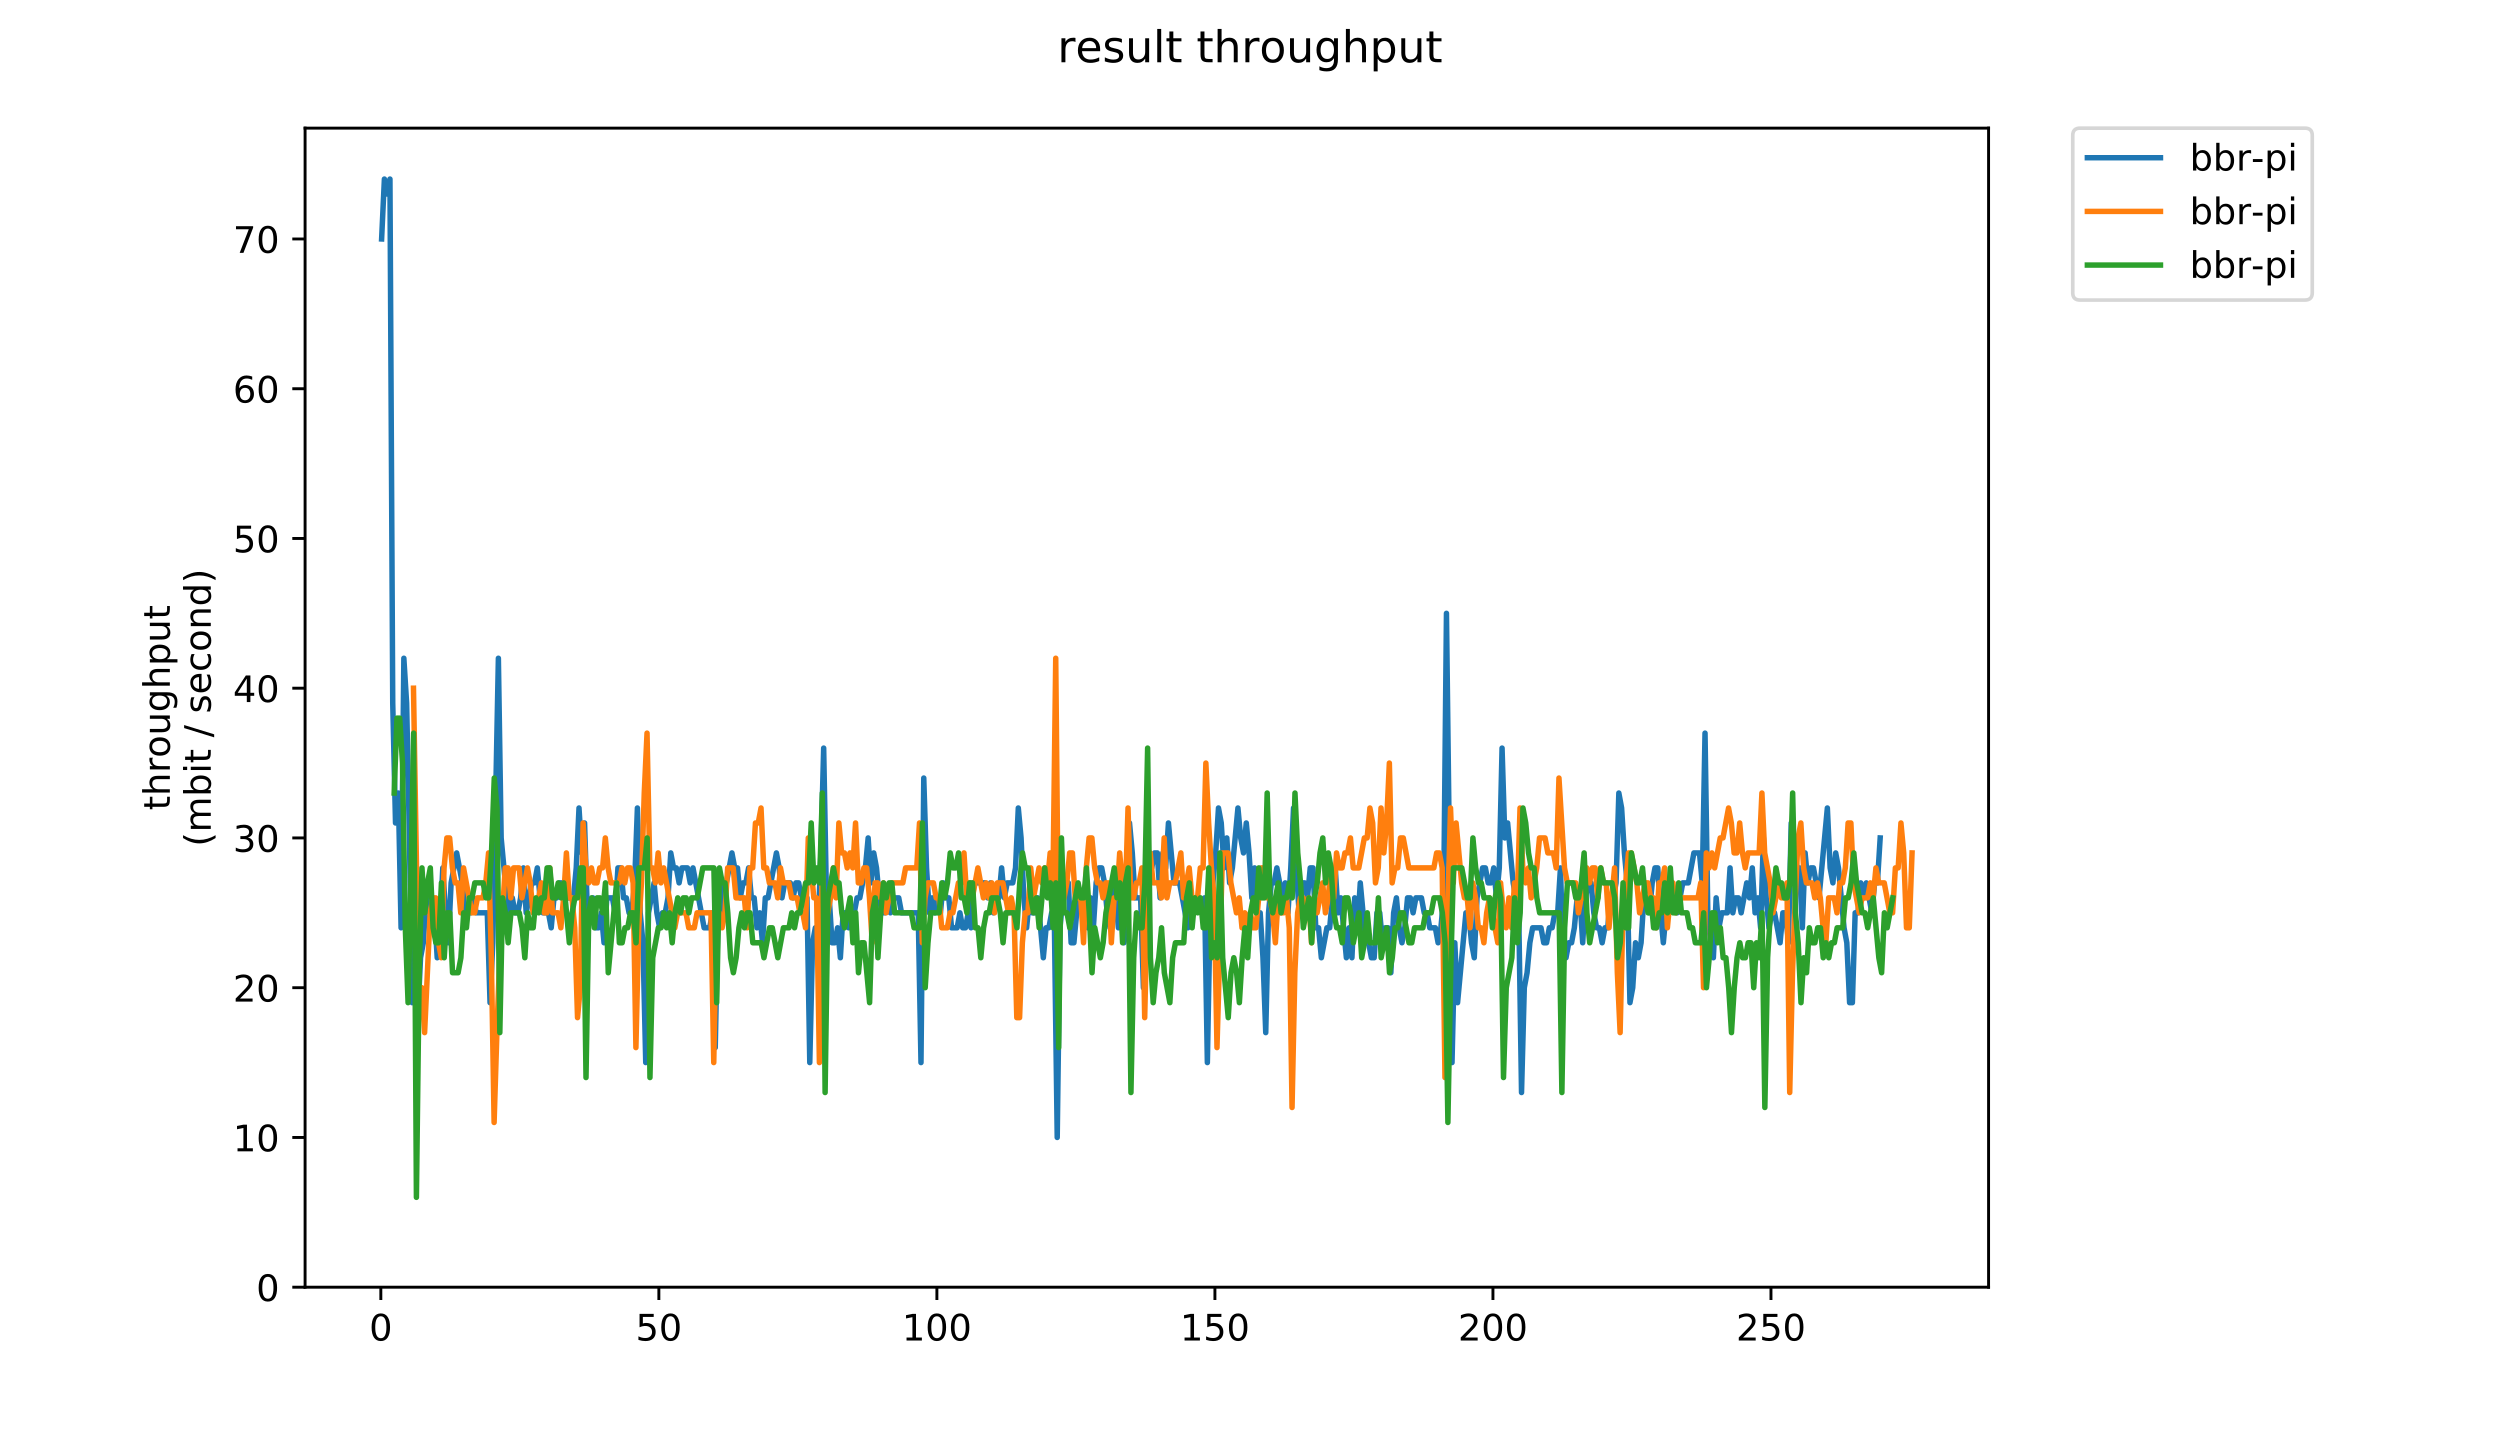 <?xml version="1.0" encoding="utf-8" standalone="no"?>
<!DOCTYPE svg PUBLIC "-//W3C//DTD SVG 1.1//EN"
  "http://www.w3.org/Graphics/SVG/1.1/DTD/svg11.dtd">
<!-- Created with matplotlib (https://matplotlib.org/) -->
<svg height="396pt" version="1.1" viewBox="0 0 684 396" width="684pt" xmlns="http://www.w3.org/2000/svg" xmlns:xlink="http://www.w3.org/1999/xlink">
 <defs>
  <style type="text/css">
*{stroke-linecap:butt;stroke-linejoin:round;}
  </style>
 </defs>
 <g id="figure_1">
  <g id="patch_1">
   <path d="M 0 396 
L 684 396 
L 684 0 
L 0 0 
z
" style="fill:#ffffff;"/>
  </g>
  <g id="axes_1">
   <g id="patch_2">
    <path d="M 83.472 352.174 
L 544.074 352.174 
L 544.074 35.062 
L 83.472 35.062 
z
" style="fill:#ffffff;"/>
   </g>
   <g id="matplotlib.axis_1">
    <g id="xtick_1">
     <g id="line2d_1">
      <defs>
       <path d="M 0 0 
L 0 3.5 
" id="m958d89f50d" style="stroke:#000000;stroke-width:0.8;"/>
      </defs>
      <g>
       <use style="stroke:#000000;stroke-width:0.8;" x="104.196" xlink:href="#m958d89f50d" y="352.174"/>
      </g>
     </g>
     <g id="text_1">
      <!-- 0 -->
      <defs>
       <path d="M 31.781 66.406 
Q 24.172 66.406 20.328 58.906 
Q 16.5 51.422 16.5 36.375 
Q 16.5 21.391 20.328 13.891 
Q 24.172 6.391 31.781 6.391 
Q 39.453 6.391 43.281 13.891 
Q 47.125 21.391 47.125 36.375 
Q 47.125 51.422 43.281 58.906 
Q 39.453 66.406 31.781 66.406 
z
M 31.781 74.219 
Q 44.047 74.219 50.516 64.516 
Q 56.984 54.828 56.984 36.375 
Q 56.984 17.969 50.516 8.266 
Q 44.047 -1.422 31.781 -1.422 
Q 19.531 -1.422 13.062 8.266 
Q 6.594 17.969 6.594 36.375 
Q 6.594 54.828 13.062 64.516 
Q 19.531 74.219 31.781 74.219 
z
" id="DejaVuSans-48"/>
      </defs>
      <g transform="translate(101.015 366.773)scale(0.1 -0.1)">
       <use xlink:href="#DejaVuSans-48"/>
      </g>
     </g>
    </g>
    <g id="xtick_2">
     <g id="line2d_2">
      <g>
       <use style="stroke:#000000;stroke-width:0.8;" x="180.264" xlink:href="#m958d89f50d" y="352.174"/>
      </g>
     </g>
     <g id="text_2">
      <!-- 50 -->
      <defs>
       <path d="M 10.797 72.906 
L 49.516 72.906 
L 49.516 64.594 
L 19.828 64.594 
L 19.828 46.734 
Q 21.969 47.469 24.109 47.828 
Q 26.266 48.188 28.422 48.188 
Q 40.625 48.188 47.75 41.5 
Q 54.891 34.812 54.891 23.391 
Q 54.891 11.625 47.562 5.094 
Q 40.234 -1.422 26.906 -1.422 
Q 22.312 -1.422 17.547 -0.641 
Q 12.797 0.141 7.719 1.703 
L 7.719 11.625 
Q 12.109 9.234 16.797 8.062 
Q 21.484 6.891 26.703 6.891 
Q 35.156 6.891 40.078 11.328 
Q 45.016 15.766 45.016 23.391 
Q 45.016 31 40.078 35.438 
Q 35.156 39.891 26.703 39.891 
Q 22.75 39.891 18.812 39.016 
Q 14.891 38.141 10.797 36.281 
z
" id="DejaVuSans-53"/>
      </defs>
      <g transform="translate(173.902 366.773)scale(0.1 -0.1)">
       <use xlink:href="#DejaVuSans-53"/>
       <use x="63.623" xlink:href="#DejaVuSans-48"/>
      </g>
     </g>
    </g>
    <g id="xtick_3">
     <g id="line2d_3">
      <g>
       <use style="stroke:#000000;stroke-width:0.8;" x="256.332" xlink:href="#m958d89f50d" y="352.174"/>
      </g>
     </g>
     <g id="text_3">
      <!-- 100 -->
      <defs>
       <path d="M 12.406 8.297 
L 28.516 8.297 
L 28.516 63.922 
L 10.984 60.406 
L 10.984 69.391 
L 28.422 72.906 
L 38.281 72.906 
L 38.281 8.297 
L 54.391 8.297 
L 54.391 0 
L 12.406 0 
z
" id="DejaVuSans-49"/>
      </defs>
      <g transform="translate(246.789 366.773)scale(0.1 -0.1)">
       <use xlink:href="#DejaVuSans-49"/>
       <use x="63.623" xlink:href="#DejaVuSans-48"/>
       <use x="127.246" xlink:href="#DejaVuSans-48"/>
      </g>
     </g>
    </g>
    <g id="xtick_4">
     <g id="line2d_4">
      <g>
       <use style="stroke:#000000;stroke-width:0.8;" x="332.401" xlink:href="#m958d89f50d" y="352.174"/>
      </g>
     </g>
     <g id="text_4">
      <!-- 150 -->
      <g transform="translate(322.857 366.773)scale(0.1 -0.1)">
       <use xlink:href="#DejaVuSans-49"/>
       <use x="63.623" xlink:href="#DejaVuSans-53"/>
       <use x="127.246" xlink:href="#DejaVuSans-48"/>
      </g>
     </g>
    </g>
    <g id="xtick_5">
     <g id="line2d_5">
      <g>
       <use style="stroke:#000000;stroke-width:0.8;" x="408.469" xlink:href="#m958d89f50d" y="352.174"/>
      </g>
     </g>
     <g id="text_5">
      <!-- 200 -->
      <defs>
       <path d="M 19.188 8.297 
L 53.609 8.297 
L 53.609 0 
L 7.328 0 
L 7.328 8.297 
Q 12.938 14.109 22.625 23.891 
Q 32.328 33.688 34.812 36.531 
Q 39.547 41.844 41.422 45.531 
Q 43.312 49.219 43.312 52.781 
Q 43.312 58.594 39.234 62.25 
Q 35.156 65.922 28.609 65.922 
Q 23.969 65.922 18.812 64.312 
Q 13.672 62.703 7.812 59.422 
L 7.812 69.391 
Q 13.766 71.781 18.938 73 
Q 24.125 74.219 28.422 74.219 
Q 39.75 74.219 46.484 68.547 
Q 53.219 62.891 53.219 53.422 
Q 53.219 48.922 51.531 44.891 
Q 49.859 40.875 45.406 35.406 
Q 44.188 33.984 37.641 27.219 
Q 31.109 20.453 19.188 8.297 
z
" id="DejaVuSans-50"/>
      </defs>
      <g transform="translate(398.925 366.773)scale(0.1 -0.1)">
       <use xlink:href="#DejaVuSans-50"/>
       <use x="63.623" xlink:href="#DejaVuSans-48"/>
       <use x="127.246" xlink:href="#DejaVuSans-48"/>
      </g>
     </g>
    </g>
    <g id="xtick_6">
     <g id="line2d_6">
      <g>
       <use style="stroke:#000000;stroke-width:0.8;" x="484.537" xlink:href="#m958d89f50d" y="352.174"/>
      </g>
     </g>
     <g id="text_6">
      <!-- 250 -->
      <g transform="translate(474.994 366.773)scale(0.1 -0.1)">
       <use xlink:href="#DejaVuSans-50"/>
       <use x="63.623" xlink:href="#DejaVuSans-53"/>
       <use x="127.246" xlink:href="#DejaVuSans-48"/>
      </g>
     </g>
    </g>
   </g>
   <g id="matplotlib.axis_2">
    <g id="ytick_1">
     <g id="line2d_7">
      <defs>
       <path d="M 0 0 
L -3.5 0 
" id="m0db5e150ce" style="stroke:#000000;stroke-width:0.8;"/>
      </defs>
      <g>
       <use style="stroke:#000000;stroke-width:0.8;" x="83.472" xlink:href="#m0db5e150ce" y="352.174"/>
      </g>
     </g>
     <g id="text_7">
      <!-- 0 -->
      <g transform="translate(70.11 355.973)scale(0.1 -0.1)">
       <use xlink:href="#DejaVuSans-48"/>
      </g>
     </g>
    </g>
    <g id="ytick_2">
     <g id="line2d_8">
      <g>
       <use style="stroke:#000000;stroke-width:0.8;" x="83.472" xlink:href="#m0db5e150ce" y="311.204"/>
      </g>
     </g>
     <g id="text_8">
      <!-- 10 -->
      <g transform="translate(63.747 315.003)scale(0.1 -0.1)">
       <use xlink:href="#DejaVuSans-49"/>
       <use x="63.623" xlink:href="#DejaVuSans-48"/>
      </g>
     </g>
    </g>
    <g id="ytick_3">
     <g id="line2d_9">
      <g>
       <use style="stroke:#000000;stroke-width:0.8;" x="83.472" xlink:href="#m0db5e150ce" y="270.233"/>
      </g>
     </g>
     <g id="text_9">
      <!-- 20 -->
      <g transform="translate(63.747 274.032)scale(0.1 -0.1)">
       <use xlink:href="#DejaVuSans-50"/>
       <use x="63.623" xlink:href="#DejaVuSans-48"/>
      </g>
     </g>
    </g>
    <g id="ytick_4">
     <g id="line2d_10">
      <g>
       <use style="stroke:#000000;stroke-width:0.8;" x="83.472" xlink:href="#m0db5e150ce" y="229.263"/>
      </g>
     </g>
     <g id="text_10">
      <!-- 30 -->
      <defs>
       <path d="M 40.578 39.312 
Q 47.656 37.797 51.625 33 
Q 55.609 28.219 55.609 21.188 
Q 55.609 10.406 48.188 4.484 
Q 40.766 -1.422 27.094 -1.422 
Q 22.516 -1.422 17.656 -0.516 
Q 12.797 0.391 7.625 2.203 
L 7.625 11.719 
Q 11.719 9.328 16.594 8.109 
Q 21.484 6.891 26.812 6.891 
Q 36.078 6.891 40.938 10.547 
Q 45.797 14.203 45.797 21.188 
Q 45.797 27.641 41.281 31.266 
Q 36.766 34.906 28.719 34.906 
L 20.219 34.906 
L 20.219 43.016 
L 29.109 43.016 
Q 36.375 43.016 40.234 45.922 
Q 44.094 48.828 44.094 54.297 
Q 44.094 59.906 40.109 62.906 
Q 36.141 65.922 28.719 65.922 
Q 24.656 65.922 20.016 65.031 
Q 15.375 64.156 9.812 62.312 
L 9.812 71.094 
Q 15.438 72.656 20.344 73.438 
Q 25.25 74.219 29.594 74.219 
Q 40.828 74.219 47.359 69.109 
Q 53.906 64.016 53.906 55.328 
Q 53.906 49.266 50.438 45.094 
Q 46.969 40.922 40.578 39.312 
z
" id="DejaVuSans-51"/>
      </defs>
      <g transform="translate(63.747 233.062)scale(0.1 -0.1)">
       <use xlink:href="#DejaVuSans-51"/>
       <use x="63.623" xlink:href="#DejaVuSans-48"/>
      </g>
     </g>
    </g>
    <g id="ytick_5">
     <g id="line2d_11">
      <g>
       <use style="stroke:#000000;stroke-width:0.8;" x="83.472" xlink:href="#m0db5e150ce" y="188.292"/>
      </g>
     </g>
     <g id="text_11">
      <!-- 40 -->
      <defs>
       <path d="M 37.797 64.312 
L 12.891 25.391 
L 37.797 25.391 
z
M 35.203 72.906 
L 47.609 72.906 
L 47.609 25.391 
L 58.016 25.391 
L 58.016 17.188 
L 47.609 17.188 
L 47.609 0 
L 37.797 0 
L 37.797 17.188 
L 4.891 17.188 
L 4.891 26.703 
z
" id="DejaVuSans-52"/>
      </defs>
      <g transform="translate(63.747 192.091)scale(0.1 -0.1)">
       <use xlink:href="#DejaVuSans-52"/>
       <use x="63.623" xlink:href="#DejaVuSans-48"/>
      </g>
     </g>
    </g>
    <g id="ytick_6">
     <g id="line2d_12">
      <g>
       <use style="stroke:#000000;stroke-width:0.8;" x="83.472" xlink:href="#m0db5e150ce" y="147.322"/>
      </g>
     </g>
     <g id="text_12">
      <!-- 50 -->
      <g transform="translate(63.747 151.121)scale(0.1 -0.1)">
       <use xlink:href="#DejaVuSans-53"/>
       <use x="63.623" xlink:href="#DejaVuSans-48"/>
      </g>
     </g>
    </g>
    <g id="ytick_7">
     <g id="line2d_13">
      <g>
       <use style="stroke:#000000;stroke-width:0.8;" x="83.472" xlink:href="#m0db5e150ce" y="106.351"/>
      </g>
     </g>
     <g id="text_13">
      <!-- 60 -->
      <defs>
       <path d="M 33.016 40.375 
Q 26.375 40.375 22.484 35.828 
Q 18.609 31.297 18.609 23.391 
Q 18.609 15.531 22.484 10.953 
Q 26.375 6.391 33.016 6.391 
Q 39.656 6.391 43.531 10.953 
Q 47.406 15.531 47.406 23.391 
Q 47.406 31.297 43.531 35.828 
Q 39.656 40.375 33.016 40.375 
z
M 52.594 71.297 
L 52.594 62.312 
Q 48.875 64.062 45.094 64.984 
Q 41.312 65.922 37.594 65.922 
Q 27.828 65.922 22.672 59.328 
Q 17.531 52.734 16.797 39.406 
Q 19.672 43.656 24.016 45.922 
Q 28.375 48.188 33.594 48.188 
Q 44.578 48.188 50.953 41.516 
Q 57.328 34.859 57.328 23.391 
Q 57.328 12.156 50.688 5.359 
Q 44.047 -1.422 33.016 -1.422 
Q 20.359 -1.422 13.672 8.266 
Q 6.984 17.969 6.984 36.375 
Q 6.984 53.656 15.188 63.938 
Q 23.391 74.219 37.203 74.219 
Q 40.922 74.219 44.703 73.484 
Q 48.484 72.75 52.594 71.297 
z
" id="DejaVuSans-54"/>
      </defs>
      <g transform="translate(63.747 110.15)scale(0.1 -0.1)">
       <use xlink:href="#DejaVuSans-54"/>
       <use x="63.623" xlink:href="#DejaVuSans-48"/>
      </g>
     </g>
    </g>
    <g id="ytick_8">
     <g id="line2d_14">
      <g>
       <use style="stroke:#000000;stroke-width:0.8;" x="83.472" xlink:href="#m0db5e150ce" y="65.381"/>
      </g>
     </g>
     <g id="text_14">
      <!-- 70 -->
      <defs>
       <path d="M 8.203 72.906 
L 55.078 72.906 
L 55.078 68.703 
L 28.609 0 
L 18.312 0 
L 43.219 64.594 
L 8.203 64.594 
z
" id="DejaVuSans-55"/>
      </defs>
      <g transform="translate(63.747 69.18)scale(0.1 -0.1)">
       <use xlink:href="#DejaVuSans-55"/>
       <use x="63.623" xlink:href="#DejaVuSans-48"/>
      </g>
     </g>
    </g>
    <g id="text_15">
     <!-- throughput -->
     <defs>
      <path d="M 18.312 70.219 
L 18.312 54.688 
L 36.812 54.688 
L 36.812 47.703 
L 18.312 47.703 
L 18.312 18.016 
Q 18.312 11.328 20.141 9.422 
Q 21.969 7.516 27.594 7.516 
L 36.812 7.516 
L 36.812 0 
L 27.594 0 
Q 17.188 0 13.234 3.875 
Q 9.281 7.766 9.281 18.016 
L 9.281 47.703 
L 2.688 47.703 
L 2.688 54.688 
L 9.281 54.688 
L 9.281 70.219 
z
" id="DejaVuSans-116"/>
      <path d="M 54.891 33.016 
L 54.891 0 
L 45.906 0 
L 45.906 32.719 
Q 45.906 40.484 42.875 44.328 
Q 39.844 48.188 33.797 48.188 
Q 26.516 48.188 22.312 43.547 
Q 18.109 38.922 18.109 30.906 
L 18.109 0 
L 9.078 0 
L 9.078 75.984 
L 18.109 75.984 
L 18.109 46.188 
Q 21.344 51.125 25.703 53.562 
Q 30.078 56 35.797 56 
Q 45.219 56 50.047 50.172 
Q 54.891 44.344 54.891 33.016 
z
" id="DejaVuSans-104"/>
      <path d="M 41.109 46.297 
Q 39.594 47.172 37.812 47.578 
Q 36.031 48 33.891 48 
Q 26.266 48 22.188 43.047 
Q 18.109 38.094 18.109 28.812 
L 18.109 0 
L 9.078 0 
L 9.078 54.688 
L 18.109 54.688 
L 18.109 46.188 
Q 20.953 51.172 25.484 53.578 
Q 30.031 56 36.531 56 
Q 37.453 56 38.578 55.875 
Q 39.703 55.766 41.062 55.516 
z
" id="DejaVuSans-114"/>
      <path d="M 30.609 48.391 
Q 23.391 48.391 19.188 42.75 
Q 14.984 37.109 14.984 27.297 
Q 14.984 17.484 19.156 11.844 
Q 23.344 6.203 30.609 6.203 
Q 37.797 6.203 41.984 11.859 
Q 46.188 17.531 46.188 27.297 
Q 46.188 37.016 41.984 42.703 
Q 37.797 48.391 30.609 48.391 
z
M 30.609 56 
Q 42.328 56 49.016 48.375 
Q 55.719 40.766 55.719 27.297 
Q 55.719 13.875 49.016 6.219 
Q 42.328 -1.422 30.609 -1.422 
Q 18.844 -1.422 12.172 6.219 
Q 5.516 13.875 5.516 27.297 
Q 5.516 40.766 12.172 48.375 
Q 18.844 56 30.609 56 
z
" id="DejaVuSans-111"/>
      <path d="M 8.5 21.578 
L 8.5 54.688 
L 17.484 54.688 
L 17.484 21.922 
Q 17.484 14.156 20.5 10.266 
Q 23.531 6.391 29.594 6.391 
Q 36.859 6.391 41.078 11.031 
Q 45.312 15.672 45.312 23.688 
L 45.312 54.688 
L 54.297 54.688 
L 54.297 0 
L 45.312 0 
L 45.312 8.406 
Q 42.047 3.422 37.719 1 
Q 33.406 -1.422 27.688 -1.422 
Q 18.266 -1.422 13.375 4.438 
Q 8.5 10.297 8.5 21.578 
z
M 31.109 56 
z
" id="DejaVuSans-117"/>
      <path d="M 45.406 27.984 
Q 45.406 37.75 41.375 43.109 
Q 37.359 48.484 30.078 48.484 
Q 22.859 48.484 18.828 43.109 
Q 14.797 37.75 14.797 27.984 
Q 14.797 18.266 18.828 12.891 
Q 22.859 7.516 30.078 7.516 
Q 37.359 7.516 41.375 12.891 
Q 45.406 18.266 45.406 27.984 
z
M 54.391 6.781 
Q 54.391 -7.172 48.188 -13.984 
Q 42 -20.797 29.203 -20.797 
Q 24.469 -20.797 20.266 -20.094 
Q 16.062 -19.391 12.109 -17.922 
L 12.109 -9.188 
Q 16.062 -11.328 19.922 -12.344 
Q 23.781 -13.375 27.781 -13.375 
Q 36.625 -13.375 41.016 -8.766 
Q 45.406 -4.156 45.406 5.172 
L 45.406 9.625 
Q 42.625 4.781 38.281 2.391 
Q 33.938 0 27.875 0 
Q 17.828 0 11.672 7.656 
Q 5.516 15.328 5.516 27.984 
Q 5.516 40.672 11.672 48.328 
Q 17.828 56 27.875 56 
Q 33.938 56 38.281 53.609 
Q 42.625 51.219 45.406 46.391 
L 45.406 54.688 
L 54.391 54.688 
z
" id="DejaVuSans-103"/>
      <path d="M 18.109 8.203 
L 18.109 -20.797 
L 9.078 -20.797 
L 9.078 54.688 
L 18.109 54.688 
L 18.109 46.391 
Q 20.953 51.266 25.266 53.625 
Q 29.594 56 35.594 56 
Q 45.562 56 51.781 48.094 
Q 58.016 40.188 58.016 27.297 
Q 58.016 14.406 51.781 6.484 
Q 45.562 -1.422 35.594 -1.422 
Q 29.594 -1.422 25.266 0.953 
Q 20.953 3.328 18.109 8.203 
z
M 48.688 27.297 
Q 48.688 37.203 44.609 42.844 
Q 40.531 48.484 33.406 48.484 
Q 26.266 48.484 22.188 42.844 
Q 18.109 37.203 18.109 27.297 
Q 18.109 17.391 22.188 11.75 
Q 26.266 6.109 33.406 6.109 
Q 40.531 6.109 44.609 11.75 
Q 48.688 17.391 48.688 27.297 
z
" id="DejaVuSans-112"/>
     </defs>
     <g transform="translate(46.47 221.675)rotate(-90)scale(0.1 -0.1)">
      <use xlink:href="#DejaVuSans-116"/>
      <use x="39.209" xlink:href="#DejaVuSans-104"/>
      <use x="102.588" xlink:href="#DejaVuSans-114"/>
      <use x="143.67" xlink:href="#DejaVuSans-111"/>
      <use x="204.852" xlink:href="#DejaVuSans-117"/>
      <use x="268.23" xlink:href="#DejaVuSans-103"/>
      <use x="331.707" xlink:href="#DejaVuSans-104"/>
      <use x="395.086" xlink:href="#DejaVuSans-112"/>
      <use x="458.562" xlink:href="#DejaVuSans-117"/>
      <use x="521.941" xlink:href="#DejaVuSans-116"/>
     </g>
     <!-- (mbit / second) -->
     <defs>
      <path d="M 31 75.875 
Q 24.469 64.656 21.281 53.656 
Q 18.109 42.672 18.109 31.391 
Q 18.109 20.125 21.312 9.062 
Q 24.516 -2 31 -13.188 
L 23.188 -13.188 
Q 15.875 -1.703 12.234 9.375 
Q 8.594 20.453 8.594 31.391 
Q 8.594 42.281 12.203 53.312 
Q 15.828 64.359 23.188 75.875 
z
" id="DejaVuSans-40"/>
      <path d="M 52 44.188 
Q 55.375 50.25 60.062 53.125 
Q 64.75 56 71.094 56 
Q 79.641 56 84.281 50.016 
Q 88.922 44.047 88.922 33.016 
L 88.922 0 
L 79.891 0 
L 79.891 32.719 
Q 79.891 40.578 77.094 44.375 
Q 74.312 48.188 68.609 48.188 
Q 61.625 48.188 57.562 43.547 
Q 53.516 38.922 53.516 30.906 
L 53.516 0 
L 44.484 0 
L 44.484 32.719 
Q 44.484 40.625 41.703 44.406 
Q 38.922 48.188 33.109 48.188 
Q 26.219 48.188 22.156 43.531 
Q 18.109 38.875 18.109 30.906 
L 18.109 0 
L 9.078 0 
L 9.078 54.688 
L 18.109 54.688 
L 18.109 46.188 
Q 21.188 51.219 25.484 53.609 
Q 29.781 56 35.688 56 
Q 41.656 56 45.828 52.969 
Q 50 49.953 52 44.188 
z
" id="DejaVuSans-109"/>
      <path d="M 48.688 27.297 
Q 48.688 37.203 44.609 42.844 
Q 40.531 48.484 33.406 48.484 
Q 26.266 48.484 22.188 42.844 
Q 18.109 37.203 18.109 27.297 
Q 18.109 17.391 22.188 11.75 
Q 26.266 6.109 33.406 6.109 
Q 40.531 6.109 44.609 11.75 
Q 48.688 17.391 48.688 27.297 
z
M 18.109 46.391 
Q 20.953 51.266 25.266 53.625 
Q 29.594 56 35.594 56 
Q 45.562 56 51.781 48.094 
Q 58.016 40.188 58.016 27.297 
Q 58.016 14.406 51.781 6.484 
Q 45.562 -1.422 35.594 -1.422 
Q 29.594 -1.422 25.266 0.953 
Q 20.953 3.328 18.109 8.203 
L 18.109 0 
L 9.078 0 
L 9.078 75.984 
L 18.109 75.984 
z
" id="DejaVuSans-98"/>
      <path d="M 9.422 54.688 
L 18.406 54.688 
L 18.406 0 
L 9.422 0 
z
M 9.422 75.984 
L 18.406 75.984 
L 18.406 64.594 
L 9.422 64.594 
z
" id="DejaVuSans-105"/>
      <path id="DejaVuSans-32"/>
      <path d="M 25.391 72.906 
L 33.688 72.906 
L 8.297 -9.281 
L 0 -9.281 
z
" id="DejaVuSans-47"/>
      <path d="M 44.281 53.078 
L 44.281 44.578 
Q 40.484 46.531 36.375 47.5 
Q 32.281 48.484 27.875 48.484 
Q 21.188 48.484 17.844 46.438 
Q 14.5 44.391 14.5 40.281 
Q 14.5 37.156 16.891 35.375 
Q 19.281 33.594 26.516 31.984 
L 29.594 31.297 
Q 39.156 29.25 43.188 25.516 
Q 47.219 21.781 47.219 15.094 
Q 47.219 7.469 41.188 3.016 
Q 35.156 -1.422 24.609 -1.422 
Q 20.219 -1.422 15.453 -0.562 
Q 10.688 0.297 5.422 2 
L 5.422 11.281 
Q 10.406 8.688 15.234 7.391 
Q 20.062 6.109 24.812 6.109 
Q 31.156 6.109 34.562 8.281 
Q 37.984 10.453 37.984 14.406 
Q 37.984 18.062 35.516 20.016 
Q 33.062 21.969 24.703 23.781 
L 21.578 24.516 
Q 13.234 26.266 9.516 29.906 
Q 5.812 33.547 5.812 39.891 
Q 5.812 47.609 11.281 51.797 
Q 16.75 56 26.812 56 
Q 31.781 56 36.172 55.266 
Q 40.578 54.547 44.281 53.078 
z
" id="DejaVuSans-115"/>
      <path d="M 56.203 29.594 
L 56.203 25.203 
L 14.891 25.203 
Q 15.484 15.922 20.484 11.062 
Q 25.484 6.203 34.422 6.203 
Q 39.594 6.203 44.453 7.469 
Q 49.312 8.734 54.109 11.281 
L 54.109 2.781 
Q 49.266 0.734 44.188 -0.344 
Q 39.109 -1.422 33.891 -1.422 
Q 20.797 -1.422 13.156 6.188 
Q 5.516 13.812 5.516 26.812 
Q 5.516 40.234 12.766 48.109 
Q 20.016 56 32.328 56 
Q 43.359 56 49.781 48.891 
Q 56.203 41.797 56.203 29.594 
z
M 47.219 32.234 
Q 47.125 39.594 43.094 43.984 
Q 39.062 48.391 32.422 48.391 
Q 24.906 48.391 20.391 44.141 
Q 15.875 39.891 15.188 32.172 
z
" id="DejaVuSans-101"/>
      <path d="M 48.781 52.594 
L 48.781 44.188 
Q 44.969 46.297 41.141 47.344 
Q 37.312 48.391 33.406 48.391 
Q 24.656 48.391 19.812 42.844 
Q 14.984 37.312 14.984 27.297 
Q 14.984 17.281 19.812 11.734 
Q 24.656 6.203 33.406 6.203 
Q 37.312 6.203 41.141 7.25 
Q 44.969 8.297 48.781 10.406 
L 48.781 2.094 
Q 45.016 0.344 40.984 -0.531 
Q 36.969 -1.422 32.422 -1.422 
Q 20.062 -1.422 12.781 6.344 
Q 5.516 14.109 5.516 27.297 
Q 5.516 40.672 12.859 48.328 
Q 20.219 56 33.016 56 
Q 37.156 56 41.109 55.141 
Q 45.062 54.297 48.781 52.594 
z
" id="DejaVuSans-99"/>
      <path d="M 54.891 33.016 
L 54.891 0 
L 45.906 0 
L 45.906 32.719 
Q 45.906 40.484 42.875 44.328 
Q 39.844 48.188 33.797 48.188 
Q 26.516 48.188 22.312 43.547 
Q 18.109 38.922 18.109 30.906 
L 18.109 0 
L 9.078 0 
L 9.078 54.688 
L 18.109 54.688 
L 18.109 46.188 
Q 21.344 51.125 25.703 53.562 
Q 30.078 56 35.797 56 
Q 45.219 56 50.047 50.172 
Q 54.891 44.344 54.891 33.016 
z
" id="DejaVuSans-110"/>
      <path d="M 45.406 46.391 
L 45.406 75.984 
L 54.391 75.984 
L 54.391 0 
L 45.406 0 
L 45.406 8.203 
Q 42.578 3.328 38.25 0.953 
Q 33.938 -1.422 27.875 -1.422 
Q 17.969 -1.422 11.734 6.484 
Q 5.516 14.406 5.516 27.297 
Q 5.516 40.188 11.734 48.094 
Q 17.969 56 27.875 56 
Q 33.938 56 38.25 53.625 
Q 42.578 51.266 45.406 46.391 
z
M 14.797 27.297 
Q 14.797 17.391 18.875 11.75 
Q 22.953 6.109 30.078 6.109 
Q 37.203 6.109 41.297 11.75 
Q 45.406 17.391 45.406 27.297 
Q 45.406 37.203 41.297 42.844 
Q 37.203 48.484 30.078 48.484 
Q 22.953 48.484 18.875 42.844 
Q 14.797 37.203 14.797 27.297 
z
" id="DejaVuSans-100"/>
      <path d="M 8.016 75.875 
L 15.828 75.875 
Q 23.141 64.359 26.781 53.312 
Q 30.422 42.281 30.422 31.391 
Q 30.422 20.453 26.781 9.375 
Q 23.141 -1.703 15.828 -13.188 
L 8.016 -13.188 
Q 14.5 -2 17.703 9.062 
Q 20.906 20.125 20.906 31.391 
Q 20.906 42.672 17.703 53.656 
Q 14.5 64.656 8.016 75.875 
z
" id="DejaVuSans-41"/>
     </defs>
     <g transform="translate(57.668 231.609)rotate(-90)scale(0.1 -0.1)">
      <use xlink:href="#DejaVuSans-40"/>
      <use x="39.014" xlink:href="#DejaVuSans-109"/>
      <use x="136.426" xlink:href="#DejaVuSans-98"/>
      <use x="199.902" xlink:href="#DejaVuSans-105"/>
      <use x="227.686" xlink:href="#DejaVuSans-116"/>
      <use x="266.895" xlink:href="#DejaVuSans-32"/>
      <use x="298.682" xlink:href="#DejaVuSans-47"/>
      <use x="332.373" xlink:href="#DejaVuSans-32"/>
      <use x="364.16" xlink:href="#DejaVuSans-115"/>
      <use x="416.26" xlink:href="#DejaVuSans-101"/>
      <use x="477.783" xlink:href="#DejaVuSans-99"/>
      <use x="532.764" xlink:href="#DejaVuSans-111"/>
      <use x="593.945" xlink:href="#DejaVuSans-110"/>
      <use x="657.324" xlink:href="#DejaVuSans-100"/>
      <use x="720.801" xlink:href="#DejaVuSans-41"/>
     </g>
    </g>
   </g>
   <g id="line2d_15">
    <path clip-path="url(#pbf14785337)" d="M 104.409 65.381 
L 105.169 48.992 
L 105.93 53.09 
L 106.691 48.992 
L 107.452 192.389 
L 108.212 225.166 
L 108.973 216.972 
L 109.734 253.845 
L 110.494 180.098 
L 111.255 192.389 
L 112.016 229.263 
L 112.776 274.33 
L 113.537 237.457 
L 114.298 278.427 
L 115.058 262.039 
L 115.819 257.942 
L 116.58 245.651 
L 118.101 253.845 
L 118.862 249.748 
L 119.622 262.039 
L 120.383 253.845 
L 121.144 237.457 
L 121.904 249.748 
L 122.665 257.942 
L 123.426 241.554 
L 124.947 233.36 
L 126.469 241.554 
L 127.229 249.748 
L 128.751 249.748 
L 129.511 245.651 
L 130.272 249.748 
L 133.315 249.748 
L 134.075 274.33 
L 134.836 257.942 
L 136.357 180.098 
L 137.118 229.263 
L 138.64 245.651 
L 139.4 249.748 
L 140.161 245.651 
L 140.922 249.748 
L 141.682 249.748 
L 142.443 245.651 
L 143.204 237.457 
L 143.964 249.748 
L 145.486 241.554 
L 146.246 241.554 
L 147.007 237.457 
L 147.768 245.651 
L 148.528 249.748 
L 150.05 249.748 
L 150.81 253.845 
L 151.571 245.651 
L 152.332 245.651 
L 153.093 241.554 
L 153.853 241.554 
L 154.614 245.651 
L 156.896 245.651 
L 157.657 237.457 
L 158.417 221.069 
L 159.178 233.36 
L 159.939 225.166 
L 160.699 249.748 
L 161.46 249.748 
L 162.221 245.651 
L 162.981 253.845 
L 163.742 253.845 
L 164.503 249.748 
L 165.263 257.942 
L 166.024 245.651 
L 167.545 245.651 
L 168.306 249.748 
L 169.067 237.457 
L 169.828 237.457 
L 170.588 245.651 
L 171.349 245.651 
L 172.11 249.748 
L 172.87 249.748 
L 173.631 241.554 
L 174.392 221.069 
L 175.152 249.748 
L 175.913 257.942 
L 176.674 290.718 
L 177.434 249.748 
L 178.956 241.554 
L 179.716 249.748 
L 180.477 253.845 
L 181.238 249.748 
L 181.998 249.748 
L 182.759 245.651 
L 183.52 233.36 
L 184.281 237.457 
L 185.041 237.457 
L 185.802 241.554 
L 186.563 237.457 
L 188.084 237.457 
L 188.845 241.554 
L 189.605 237.457 
L 192.648 253.845 
L 194.169 253.845 
L 194.93 249.748 
L 195.691 286.621 
L 196.451 249.748 
L 197.212 249.748 
L 197.973 241.554 
L 198.733 241.554 
L 200.255 233.36 
L 201.016 237.457 
L 201.776 237.457 
L 202.537 245.651 
L 203.298 241.554 
L 204.058 241.554 
L 204.819 237.457 
L 205.58 245.651 
L 206.34 245.651 
L 207.101 253.845 
L 207.862 249.748 
L 208.622 257.942 
L 209.383 245.651 
L 210.144 245.651 
L 212.426 233.36 
L 213.186 237.457 
L 213.947 245.651 
L 214.708 241.554 
L 216.229 241.554 
L 216.99 245.651 
L 217.751 241.554 
L 218.511 241.554 
L 219.272 245.651 
L 220.793 245.651 
L 221.554 290.718 
L 222.315 257.942 
L 223.075 253.845 
L 223.836 253.845 
L 224.597 233.36 
L 225.357 204.68 
L 226.118 245.651 
L 226.879 245.651 
L 227.639 257.942 
L 228.4 257.942 
L 229.161 253.845 
L 229.921 262.039 
L 230.682 249.748 
L 231.443 249.748 
L 232.204 253.845 
L 232.964 249.748 
L 233.725 249.748 
L 234.486 245.651 
L 235.246 245.651 
L 236.768 237.457 
L 237.528 229.263 
L 238.289 241.554 
L 239.05 233.36 
L 239.81 237.457 
L 240.571 245.651 
L 241.332 249.748 
L 242.092 249.748 
L 242.853 245.651 
L 243.614 249.748 
L 244.374 245.651 
L 245.896 245.651 
L 246.657 249.748 
L 251.221 249.748 
L 251.981 290.718 
L 252.742 212.874 
L 253.503 237.457 
L 254.263 249.748 
L 255.024 245.651 
L 255.785 249.748 
L 256.545 245.651 
L 257.306 249.748 
L 258.067 241.554 
L 258.827 245.651 
L 259.588 245.651 
L 260.349 253.845 
L 261.87 253.845 
L 262.631 249.748 
L 263.392 253.845 
L 264.152 253.845 
L 264.913 249.748 
L 265.674 253.845 
L 266.434 241.554 
L 269.477 241.554 
L 270.238 245.651 
L 270.998 241.554 
L 271.759 249.748 
L 272.52 245.651 
L 273.28 245.651 
L 274.041 237.457 
L 274.802 245.651 
L 275.562 241.554 
L 277.084 241.554 
L 277.845 237.457 
L 278.605 221.069 
L 279.366 229.263 
L 280.127 245.651 
L 280.887 253.845 
L 281.648 245.651 
L 282.409 249.748 
L 283.169 249.748 
L 283.93 245.651 
L 285.451 262.039 
L 286.212 253.845 
L 286.973 253.845 
L 287.733 249.748 
L 288.494 253.845 
L 289.255 311.204 
L 290.015 253.845 
L 290.776 245.651 
L 291.537 241.554 
L 292.298 241.554 
L 293.058 257.942 
L 293.819 257.942 
L 294.58 249.748 
L 295.34 245.651 
L 296.862 245.651 
L 297.622 253.845 
L 298.383 245.651 
L 299.144 253.845 
L 299.904 241.554 
L 300.665 237.457 
L 301.426 237.457 
L 302.186 241.554 
L 302.947 249.748 
L 303.708 253.845 
L 304.468 241.554 
L 305.229 245.651 
L 305.99 253.845 
L 306.75 249.748 
L 307.511 257.942 
L 308.272 253.845 
L 309.033 225.166 
L 309.793 233.36 
L 310.554 245.651 
L 312.075 245.651 
L 312.836 270.233 
L 313.597 249.748 
L 314.357 233.36 
L 315.118 237.457 
L 315.879 233.36 
L 316.639 233.36 
L 317.4 245.651 
L 318.161 233.36 
L 318.921 237.457 
L 319.682 225.166 
L 321.203 241.554 
L 322.725 241.554 
L 325.007 253.845 
L 325.768 245.651 
L 328.05 245.651 
L 328.81 249.748 
L 329.571 245.651 
L 330.332 290.718 
L 331.092 249.748 
L 332.614 233.36 
L 333.374 221.069 
L 334.135 225.166 
L 334.896 237.457 
L 335.656 229.263 
L 336.417 241.554 
L 337.178 237.457 
L 338.699 221.069 
L 339.46 229.263 
L 340.221 233.36 
L 340.981 225.166 
L 341.742 233.36 
L 342.503 245.651 
L 343.263 237.457 
L 344.024 249.748 
L 344.785 249.748 
L 345.545 262.039 
L 346.306 282.524 
L 347.067 249.748 
L 347.827 241.554 
L 348.588 241.554 
L 349.349 237.457 
L 350.87 245.651 
L 351.631 241.554 
L 352.391 249.748 
L 353.152 237.457 
L 353.913 221.069 
L 354.674 237.457 
L 355.434 249.748 
L 356.195 241.554 
L 356.956 241.554 
L 357.716 245.651 
L 358.477 237.457 
L 359.238 237.457 
L 359.998 253.845 
L 360.759 253.845 
L 361.52 262.039 
L 363.041 253.845 
L 363.802 253.845 
L 365.323 237.457 
L 366.084 249.748 
L 366.844 245.651 
L 368.366 262.039 
L 369.127 253.845 
L 369.887 262.039 
L 370.648 245.651 
L 371.409 253.845 
L 372.169 241.554 
L 373.691 257.942 
L 374.451 257.942 
L 375.212 262.039 
L 375.973 262.039 
L 376.733 249.748 
L 377.494 249.748 
L 378.255 257.942 
L 379.015 253.845 
L 379.776 253.845 
L 380.537 266.136 
L 381.297 249.748 
L 382.058 245.651 
L 382.819 253.845 
L 383.579 257.942 
L 384.34 253.845 
L 385.101 245.651 
L 385.862 245.651 
L 386.622 249.748 
L 387.383 245.651 
L 388.904 245.651 
L 389.665 249.748 
L 390.426 249.748 
L 391.186 253.845 
L 392.708 253.845 
L 393.468 257.942 
L 394.229 253.845 
L 394.99 245.651 
L 395.75 167.807 
L 397.272 290.718 
L 398.032 257.942 
L 398.793 274.33 
L 401.075 249.748 
L 401.836 249.748 
L 402.597 257.942 
L 403.357 262.039 
L 404.118 245.651 
L 405.639 237.457 
L 406.4 237.457 
L 407.161 241.554 
L 407.921 241.554 
L 408.682 237.457 
L 409.443 245.651 
L 410.203 237.457 
L 410.964 204.68 
L 411.725 229.263 
L 412.485 225.166 
L 414.007 241.554 
L 415.528 249.748 
L 416.289 298.913 
L 417.05 270.233 
L 417.81 266.136 
L 418.571 257.942 
L 419.332 253.845 
L 421.614 253.845 
L 422.374 257.942 
L 423.135 257.942 
L 423.896 253.845 
L 424.656 253.845 
L 425.417 249.748 
L 426.178 249.748 
L 426.938 237.457 
L 427.699 262.039 
L 428.46 262.039 
L 429.22 257.942 
L 429.981 257.942 
L 430.742 253.845 
L 431.503 245.651 
L 432.263 245.651 
L 433.024 257.942 
L 433.785 245.651 
L 434.545 241.554 
L 435.306 241.554 
L 436.067 249.748 
L 436.827 253.845 
L 437.588 253.845 
L 438.349 257.942 
L 439.109 253.845 
L 439.87 253.845 
L 440.631 245.651 
L 441.391 245.651 
L 442.152 241.554 
L 442.913 216.972 
L 443.673 221.069 
L 444.434 233.36 
L 445.195 241.554 
L 445.956 274.33 
L 446.716 270.233 
L 447.477 257.942 
L 448.238 262.039 
L 448.998 257.942 
L 449.759 245.651 
L 450.52 245.651 
L 451.28 249.748 
L 452.041 241.554 
L 452.802 237.457 
L 453.562 237.457 
L 454.323 249.748 
L 455.084 257.942 
L 455.844 249.748 
L 456.605 249.748 
L 457.366 241.554 
L 458.887 249.748 
L 460.408 241.554 
L 461.93 241.554 
L 463.451 233.36 
L 464.973 233.36 
L 465.733 241.554 
L 466.494 200.583 
L 467.255 249.748 
L 468.015 257.942 
L 468.776 262.039 
L 469.537 245.651 
L 470.297 253.845 
L 471.058 249.748 
L 472.579 249.748 
L 473.34 237.457 
L 474.101 249.748 
L 474.861 245.651 
L 475.622 245.651 
L 476.383 249.748 
L 477.904 241.554 
L 478.665 245.651 
L 479.426 237.457 
L 480.186 249.748 
L 480.947 245.651 
L 481.708 253.845 
L 482.468 229.263 
L 483.229 245.651 
L 483.99 253.845 
L 484.75 249.748 
L 485.511 249.748 
L 487.032 257.942 
L 487.793 249.748 
L 488.554 249.748 
L 489.314 257.942 
L 490.075 225.166 
L 490.836 229.263 
L 491.597 237.457 
L 492.357 237.457 
L 493.118 253.845 
L 493.879 233.36 
L 494.639 241.554 
L 495.4 237.457 
L 496.161 237.457 
L 497.682 245.651 
L 499.964 221.069 
L 500.725 237.457 
L 501.485 241.554 
L 502.246 233.36 
L 503.007 237.457 
L 504.528 253.845 
L 505.289 257.942 
L 506.049 274.33 
L 506.81 274.33 
L 507.571 249.748 
L 508.332 249.748 
L 509.092 241.554 
L 509.853 245.651 
L 510.614 241.554 
L 512.135 249.748 
L 512.896 241.554 
L 513.656 241.554 
L 514.417 229.263 
L 514.417 229.263 
" style="fill:none;stroke:#1f77b4;stroke-linecap:square;stroke-width:1.5;"/>
   </g>
   <g id="line2d_16">
    <path clip-path="url(#pbf14785337)" d="M 113.129 188.292 
L 114.651 278.427 
L 115.411 270.233 
L 116.172 282.524 
L 117.693 249.748 
L 118.454 245.651 
L 119.215 245.651 
L 119.975 257.942 
L 120.736 262.039 
L 121.497 237.457 
L 122.257 229.263 
L 123.018 229.263 
L 123.779 237.457 
L 124.539 241.554 
L 125.3 241.554 
L 126.061 249.748 
L 126.822 237.457 
L 129.104 249.748 
L 129.864 249.748 
L 130.625 245.651 
L 132.146 245.651 
L 132.907 241.554 
L 133.668 233.36 
L 134.428 262.039 
L 135.189 307.107 
L 135.95 282.524 
L 136.71 262.039 
L 138.232 237.457 
L 138.992 237.457 
L 139.753 245.651 
L 140.514 237.457 
L 142.035 237.457 
L 142.796 245.651 
L 144.317 237.457 
L 145.078 241.554 
L 145.839 249.748 
L 146.599 249.748 
L 148.121 241.554 
L 148.881 249.748 
L 149.642 249.748 
L 150.403 237.457 
L 151.163 249.748 
L 152.685 249.748 
L 153.445 253.845 
L 154.206 245.651 
L 154.967 233.36 
L 155.728 245.651 
L 156.488 245.651 
L 157.249 253.845 
L 158.01 278.427 
L 158.77 270.233 
L 159.531 225.166 
L 160.292 237.457 
L 161.052 241.554 
L 161.813 237.457 
L 162.574 241.554 
L 163.334 241.554 
L 164.095 237.457 
L 164.856 237.457 
L 165.616 229.263 
L 166.377 237.457 
L 167.138 241.554 
L 169.42 241.554 
L 170.18 237.457 
L 170.941 241.554 
L 171.702 237.457 
L 172.463 237.457 
L 173.223 241.554 
L 173.984 286.621 
L 174.745 253.845 
L 175.505 241.554 
L 176.266 216.972 
L 177.027 200.583 
L 177.787 237.457 
L 178.548 237.457 
L 179.309 241.554 
L 180.069 233.36 
L 180.83 241.554 
L 181.591 237.457 
L 184.633 253.845 
L 185.394 249.748 
L 187.676 249.748 
L 188.437 253.845 
L 189.958 253.845 
L 190.719 249.748 
L 194.522 249.748 
L 195.283 290.718 
L 196.044 249.748 
L 196.804 249.748 
L 197.565 253.845 
L 198.326 249.748 
L 199.086 237.457 
L 200.608 237.457 
L 201.368 245.651 
L 203.651 245.651 
L 204.411 253.845 
L 205.172 237.457 
L 205.933 237.457 
L 206.693 225.166 
L 207.454 225.166 
L 208.215 221.069 
L 208.975 237.457 
L 209.736 237.457 
L 210.497 241.554 
L 212.018 241.554 
L 212.779 245.651 
L 213.539 237.457 
L 214.3 241.554 
L 215.821 241.554 
L 216.582 245.651 
L 218.104 245.651 
L 218.864 249.748 
L 219.625 249.748 
L 220.386 253.845 
L 221.146 229.263 
L 222.668 245.651 
L 223.428 245.651 
L 224.189 290.718 
L 224.95 237.457 
L 225.71 253.845 
L 227.232 245.651 
L 227.992 237.457 
L 228.753 245.651 
L 229.514 225.166 
L 230.274 233.36 
L 231.035 233.36 
L 231.796 237.457 
L 232.557 233.36 
L 233.317 237.457 
L 234.078 225.166 
L 234.839 241.554 
L 235.599 241.554 
L 236.36 237.457 
L 237.121 237.457 
L 237.881 245.651 
L 238.642 257.942 
L 239.403 241.554 
L 240.163 241.554 
L 240.924 245.651 
L 241.685 241.554 
L 242.445 249.748 
L 243.967 241.554 
L 247.009 241.554 
L 247.77 237.457 
L 250.813 237.457 
L 251.574 225.166 
L 252.334 257.942 
L 253.095 245.651 
L 253.856 241.554 
L 255.377 241.554 
L 256.138 245.651 
L 256.898 245.651 
L 257.659 253.845 
L 259.18 253.845 
L 259.941 249.748 
L 260.702 249.748 
L 262.223 241.554 
L 262.984 241.554 
L 263.745 233.36 
L 264.505 245.651 
L 265.266 241.554 
L 266.027 245.651 
L 267.548 237.457 
L 269.069 245.651 
L 269.83 241.554 
L 270.591 245.651 
L 271.351 241.554 
L 272.112 249.748 
L 272.873 241.554 
L 274.394 241.554 
L 275.915 249.748 
L 276.676 245.651 
L 277.437 249.748 
L 278.197 278.427 
L 278.958 278.427 
L 279.719 257.942 
L 280.48 249.748 
L 281.24 249.748 
L 282.001 237.457 
L 282.762 245.651 
L 284.283 237.457 
L 285.044 241.554 
L 285.804 237.457 
L 286.565 241.554 
L 287.326 233.36 
L 288.086 241.554 
L 288.847 180.098 
L 289.608 257.942 
L 290.368 245.651 
L 291.129 245.651 
L 291.89 241.554 
L 292.65 233.36 
L 293.411 233.36 
L 294.172 245.651 
L 295.693 245.651 
L 296.454 257.942 
L 297.215 237.457 
L 297.975 229.263 
L 298.736 229.263 
L 299.497 237.457 
L 300.257 241.554 
L 301.018 241.554 
L 301.779 245.651 
L 302.539 241.554 
L 303.3 241.554 
L 304.061 257.942 
L 304.821 245.651 
L 305.582 245.651 
L 306.343 233.36 
L 307.103 241.554 
L 307.864 245.651 
L 308.625 221.069 
L 309.386 245.651 
L 310.146 245.651 
L 310.907 241.554 
L 311.668 241.554 
L 312.428 237.457 
L 313.189 278.427 
L 313.95 245.651 
L 314.71 233.36 
L 315.471 241.554 
L 316.992 241.554 
L 317.753 245.651 
L 318.514 229.263 
L 319.274 245.651 
L 320.035 241.554 
L 321.556 241.554 
L 323.078 233.36 
L 323.838 245.651 
L 325.36 237.457 
L 326.121 245.651 
L 327.642 245.651 
L 328.403 237.457 
L 329.163 237.457 
L 329.924 208.777 
L 330.685 225.166 
L 331.445 237.457 
L 332.206 245.651 
L 332.967 286.621 
L 334.488 233.36 
L 336.009 233.36 
L 336.77 241.554 
L 338.291 249.748 
L 339.052 245.651 
L 339.813 253.845 
L 340.574 249.748 
L 341.334 253.845 
L 342.095 249.748 
L 342.856 253.845 
L 343.616 253.845 
L 345.138 237.457 
L 345.898 237.457 
L 346.659 245.651 
L 347.42 245.651 
L 348.18 249.748 
L 348.941 257.942 
L 349.702 245.651 
L 350.462 249.748 
L 351.223 249.748 
L 351.984 245.651 
L 352.744 253.845 
L 353.505 303.01 
L 354.266 266.136 
L 355.026 249.748 
L 355.787 245.651 
L 356.548 245.651 
L 357.309 249.748 
L 358.069 245.651 
L 358.83 257.942 
L 359.591 245.651 
L 360.351 249.748 
L 361.873 241.554 
L 362.633 249.748 
L 363.394 245.651 
L 364.155 237.457 
L 364.915 245.651 
L 365.676 233.36 
L 366.437 237.457 
L 367.197 237.457 
L 367.958 233.36 
L 368.719 233.36 
L 369.479 229.263 
L 370.24 237.457 
L 371.762 237.457 
L 373.283 229.263 
L 374.044 229.263 
L 374.804 221.069 
L 375.565 225.166 
L 376.326 241.554 
L 377.086 237.457 
L 377.847 221.069 
L 378.608 233.36 
L 379.368 225.166 
L 380.129 208.777 
L 380.89 241.554 
L 381.65 237.457 
L 382.411 237.457 
L 383.172 229.263 
L 383.932 229.263 
L 385.454 237.457 
L 392.3 237.457 
L 393.061 233.36 
L 393.821 233.36 
L 394.582 237.457 
L 395.343 294.815 
L 396.103 249.748 
L 396.864 221.069 
L 397.625 241.554 
L 398.385 225.166 
L 399.907 241.554 
L 400.667 245.651 
L 401.428 245.651 
L 402.189 253.845 
L 402.95 241.554 
L 403.71 245.651 
L 404.471 253.845 
L 405.232 253.845 
L 405.992 257.942 
L 406.753 249.748 
L 407.514 245.651 
L 409.796 257.942 
L 410.556 241.554 
L 411.317 249.748 
L 412.078 253.845 
L 412.838 245.651 
L 413.599 253.845 
L 414.36 241.554 
L 415.12 245.651 
L 415.881 221.069 
L 416.642 237.457 
L 417.403 241.554 
L 418.163 237.457 
L 418.924 245.651 
L 420.445 237.457 
L 421.206 229.263 
L 422.727 229.263 
L 423.488 233.36 
L 425.009 233.36 
L 425.77 237.457 
L 426.531 212.874 
L 428.052 237.457 
L 428.813 241.554 
L 431.095 241.554 
L 431.855 249.748 
L 432.616 245.651 
L 433.377 245.651 
L 434.138 237.457 
L 434.898 241.554 
L 435.659 237.457 
L 436.42 237.457 
L 437.18 245.651 
L 437.941 237.457 
L 438.702 241.554 
L 439.462 241.554 
L 440.223 253.845 
L 441.744 237.457 
L 442.505 266.136 
L 443.266 282.524 
L 444.026 249.748 
L 445.548 233.36 
L 446.308 233.36 
L 447.83 241.554 
L 448.591 249.748 
L 450.112 241.554 
L 450.873 241.554 
L 451.633 245.651 
L 452.394 245.651 
L 453.155 253.845 
L 453.915 241.554 
L 454.676 241.554 
L 455.437 237.457 
L 456.197 253.845 
L 456.958 245.651 
L 457.719 241.554 
L 458.479 249.748 
L 459.24 245.651 
L 464.565 245.651 
L 465.326 241.554 
L 466.086 270.233 
L 466.847 233.36 
L 467.608 237.457 
L 468.368 233.36 
L 469.129 237.457 
L 470.65 229.263 
L 471.411 229.263 
L 472.932 221.069 
L 473.693 225.166 
L 474.454 233.36 
L 475.214 233.36 
L 475.975 225.166 
L 476.736 233.36 
L 477.496 237.457 
L 478.257 233.36 
L 481.3 233.36 
L 482.061 216.972 
L 482.821 233.36 
L 484.343 241.554 
L 485.103 249.748 
L 486.625 241.554 
L 487.385 245.651 
L 488.146 245.651 
L 488.907 241.554 
L 489.667 298.913 
L 490.428 266.136 
L 491.189 245.651 
L 491.949 229.263 
L 492.71 225.166 
L 493.471 237.457 
L 494.232 241.554 
L 495.753 241.554 
L 496.514 245.651 
L 497.274 241.554 
L 498.035 245.651 
L 498.796 253.845 
L 499.556 257.942 
L 500.317 245.651 
L 501.838 245.651 
L 502.599 249.748 
L 503.36 241.554 
L 504.12 241.554 
L 504.881 237.457 
L 505.642 225.166 
L 506.402 225.166 
L 507.163 241.554 
L 508.684 249.748 
L 509.445 245.651 
L 510.967 245.651 
L 511.727 241.554 
L 512.488 245.651 
L 513.249 237.457 
L 514.009 241.554 
L 515.531 241.554 
L 517.052 249.748 
L 517.813 249.748 
L 518.573 237.457 
L 519.334 237.457 
L 520.095 225.166 
L 520.855 233.36 
L 521.616 253.845 
L 522.377 253.845 
L 523.137 233.36 
L 523.137 233.36 
" style="fill:none;stroke:#ff7f0e;stroke-linecap:square;stroke-width:1.5;"/>
   </g>
   <g id="line2d_17">
    <path clip-path="url(#pbf14785337)" d="M 107.844 216.972 
L 108.605 196.486 
L 109.365 196.486 
L 110.126 208.777 
L 110.887 253.845 
L 111.647 274.33 
L 112.408 241.554 
L 113.169 200.583 
L 113.929 327.592 
L 114.69 266.136 
L 115.451 237.457 
L 116.212 249.748 
L 116.972 241.554 
L 117.733 237.457 
L 118.494 253.845 
L 119.254 257.942 
L 120.015 257.942 
L 120.776 241.554 
L 121.536 262.039 
L 122.297 249.748 
L 123.058 249.748 
L 123.818 266.136 
L 125.34 266.136 
L 126.1 262.039 
L 126.861 249.748 
L 127.622 253.845 
L 128.382 245.651 
L 129.143 245.651 
L 129.904 241.554 
L 132.186 241.554 
L 132.947 245.651 
L 133.707 245.651 
L 134.468 233.36 
L 135.229 212.874 
L 135.989 221.069 
L 136.75 282.524 
L 137.511 245.651 
L 138.271 249.748 
L 139.032 257.942 
L 139.793 249.748 
L 142.075 249.748 
L 142.835 253.845 
L 143.596 262.039 
L 144.357 249.748 
L 145.117 253.845 
L 145.878 253.845 
L 146.639 245.651 
L 147.4 249.748 
L 148.16 245.651 
L 148.921 245.651 
L 149.682 237.457 
L 150.442 237.457 
L 151.203 245.651 
L 151.964 245.651 
L 152.724 241.554 
L 153.485 245.651 
L 154.246 241.554 
L 155.767 257.942 
L 156.528 249.748 
L 157.288 245.651 
L 158.049 245.651 
L 158.81 237.457 
L 159.57 237.457 
L 160.331 294.815 
L 161.092 249.748 
L 161.853 245.651 
L 162.613 253.845 
L 163.374 245.651 
L 164.135 245.651 
L 164.895 249.748 
L 165.656 241.554 
L 166.417 266.136 
L 168.699 241.554 
L 169.459 257.942 
L 170.22 257.942 
L 170.981 253.845 
L 171.741 253.845 
L 172.502 249.748 
L 173.263 249.748 
L 174.023 257.942 
L 174.784 237.457 
L 176.306 237.457 
L 177.066 229.263 
L 177.827 294.815 
L 178.588 262.039 
L 180.109 253.845 
L 180.87 253.845 
L 181.63 249.748 
L 182.391 253.845 
L 183.152 249.748 
L 183.912 257.942 
L 184.673 249.748 
L 185.434 245.651 
L 186.194 249.748 
L 186.955 245.651 
L 187.716 245.651 
L 188.476 249.748 
L 189.237 245.651 
L 190.758 245.651 
L 192.28 237.457 
L 195.323 237.457 
L 196.083 274.33 
L 196.844 237.457 
L 197.605 241.554 
L 198.365 241.554 
L 199.126 249.748 
L 199.887 262.039 
L 200.647 266.136 
L 201.408 262.039 
L 202.169 253.845 
L 202.929 249.748 
L 203.69 253.845 
L 204.451 249.748 
L 205.211 249.748 
L 205.972 257.942 
L 208.254 257.942 
L 209.015 262.039 
L 210.536 253.845 
L 211.297 253.845 
L 212.818 262.039 
L 214.34 253.845 
L 215.861 253.845 
L 216.622 249.748 
L 217.382 253.845 
L 218.143 249.748 
L 218.904 249.748 
L 220.425 241.554 
L 221.186 241.554 
L 221.946 225.166 
L 222.707 241.554 
L 223.468 237.457 
L 224.229 241.554 
L 224.989 216.972 
L 225.75 298.913 
L 226.511 245.651 
L 228.032 237.457 
L 228.793 241.554 
L 229.553 241.554 
L 230.314 249.748 
L 231.075 253.845 
L 232.596 245.651 
L 233.357 257.942 
L 234.117 249.748 
L 234.878 266.136 
L 235.639 257.942 
L 236.399 257.942 
L 237.921 274.33 
L 238.682 249.748 
L 239.442 245.651 
L 240.203 262.039 
L 240.964 249.748 
L 241.724 241.554 
L 242.485 245.651 
L 243.246 241.554 
L 244.006 241.554 
L 244.767 249.748 
L 249.331 249.748 
L 250.092 253.845 
L 251.613 253.845 
L 252.374 225.166 
L 253.135 270.233 
L 253.895 257.942 
L 254.656 249.748 
L 256.938 249.748 
L 257.699 241.554 
L 258.459 245.651 
L 259.22 241.554 
L 259.981 233.36 
L 260.741 237.457 
L 261.502 237.457 
L 262.263 233.36 
L 263.023 245.651 
L 263.784 245.651 
L 264.545 249.748 
L 265.305 241.554 
L 266.066 241.554 
L 266.827 253.845 
L 267.587 253.845 
L 268.348 262.039 
L 269.109 253.845 
L 269.87 249.748 
L 270.63 249.748 
L 271.391 245.651 
L 272.912 245.651 
L 273.673 249.748 
L 274.434 257.942 
L 275.194 249.748 
L 277.476 249.748 
L 278.237 253.845 
L 278.998 241.554 
L 279.758 233.36 
L 280.519 237.457 
L 281.28 237.457 
L 282.04 245.651 
L 282.801 249.748 
L 283.562 245.651 
L 284.323 253.845 
L 285.844 237.457 
L 286.605 245.651 
L 287.365 241.554 
L 288.126 253.845 
L 288.887 241.554 
L 289.647 286.621 
L 290.408 229.263 
L 291.169 249.748 
L 291.929 249.748 
L 292.69 253.845 
L 294.972 241.554 
L 295.733 245.651 
L 296.493 245.651 
L 297.254 237.457 
L 298.015 249.748 
L 298.775 266.136 
L 299.536 253.845 
L 301.058 262.039 
L 301.818 257.942 
L 302.579 249.748 
L 304.861 237.457 
L 305.622 245.651 
L 306.382 241.554 
L 307.143 257.942 
L 307.904 241.554 
L 308.664 237.457 
L 309.425 298.913 
L 310.186 262.039 
L 310.946 249.748 
L 311.707 253.845 
L 312.468 253.845 
L 313.228 241.554 
L 313.989 204.68 
L 314.75 262.039 
L 315.511 274.33 
L 316.271 266.136 
L 317.032 262.039 
L 317.793 253.845 
L 318.553 266.136 
L 320.075 274.33 
L 320.835 262.039 
L 321.596 257.942 
L 323.878 257.942 
L 324.639 245.651 
L 325.399 241.554 
L 326.16 253.845 
L 326.921 245.651 
L 327.681 249.748 
L 328.442 245.651 
L 329.203 253.845 
L 329.964 253.845 
L 330.724 237.457 
L 331.485 262.039 
L 332.246 257.942 
L 333.006 262.039 
L 333.767 233.36 
L 334.528 262.039 
L 336.049 278.427 
L 336.81 266.136 
L 337.57 262.039 
L 338.331 266.136 
L 339.092 274.33 
L 339.852 262.039 
L 340.613 253.845 
L 341.374 262.039 
L 342.134 249.748 
L 342.895 245.651 
L 343.656 249.748 
L 344.416 237.457 
L 345.177 245.651 
L 345.938 245.651 
L 346.699 216.972 
L 347.459 245.651 
L 348.22 249.748 
L 349.741 241.554 
L 350.502 249.748 
L 351.263 245.651 
L 352.023 245.651 
L 352.784 241.554 
L 353.545 245.651 
L 354.305 216.972 
L 355.066 233.36 
L 355.827 241.554 
L 356.587 253.845 
L 358.109 245.651 
L 358.869 257.942 
L 359.63 245.651 
L 360.391 241.554 
L 361.152 233.36 
L 361.912 229.263 
L 362.673 241.554 
L 363.434 233.36 
L 364.194 237.457 
L 364.955 249.748 
L 365.716 253.845 
L 366.476 253.845 
L 367.237 257.942 
L 367.998 245.651 
L 368.758 245.651 
L 369.519 249.748 
L 370.28 257.942 
L 371.801 249.748 
L 372.562 262.039 
L 373.322 257.942 
L 374.083 249.748 
L 374.844 257.942 
L 376.365 257.942 
L 377.126 245.651 
L 377.887 262.039 
L 379.408 253.845 
L 380.169 266.136 
L 380.929 262.039 
L 381.69 253.845 
L 382.451 253.845 
L 383.211 249.748 
L 383.972 249.748 
L 385.493 257.942 
L 386.254 257.942 
L 387.015 253.845 
L 389.297 253.845 
L 390.057 249.748 
L 391.579 249.748 
L 392.34 245.651 
L 393.861 245.651 
L 394.622 249.748 
L 395.382 257.942 
L 396.143 307.107 
L 396.904 266.136 
L 397.664 237.457 
L 399.946 237.457 
L 401.468 245.651 
L 402.228 245.651 
L 402.989 229.263 
L 403.75 237.457 
L 404.51 241.554 
L 405.271 241.554 
L 406.032 245.651 
L 407.553 245.651 
L 408.314 253.845 
L 409.075 245.651 
L 409.835 241.554 
L 410.596 245.651 
L 411.357 294.815 
L 412.117 270.233 
L 413.639 262.039 
L 414.399 245.651 
L 415.16 257.942 
L 415.921 249.748 
L 416.681 221.069 
L 417.442 225.166 
L 418.203 233.36 
L 418.963 237.457 
L 419.724 237.457 
L 420.485 245.651 
L 421.245 249.748 
L 426.57 249.748 
L 427.331 298.913 
L 428.092 253.845 
L 428.852 241.554 
L 430.374 241.554 
L 431.134 245.651 
L 431.895 245.651 
L 432.656 241.554 
L 433.416 233.36 
L 434.177 249.748 
L 434.938 257.942 
L 437.22 245.651 
L 437.981 237.457 
L 438.741 241.554 
L 441.023 241.554 
L 441.784 245.651 
L 442.545 262.039 
L 443.305 257.942 
L 444.066 241.554 
L 444.827 253.845 
L 445.587 253.845 
L 446.348 233.36 
L 447.869 241.554 
L 448.63 241.554 
L 449.391 237.457 
L 450.151 245.651 
L 450.912 249.748 
L 451.673 245.651 
L 452.433 253.845 
L 453.194 253.845 
L 453.955 249.748 
L 454.716 249.748 
L 455.476 241.554 
L 456.237 249.748 
L 456.998 237.457 
L 457.758 249.748 
L 458.519 249.748 
L 459.28 241.554 
L 460.04 249.748 
L 461.562 249.748 
L 462.322 253.845 
L 463.083 253.845 
L 463.844 257.942 
L 465.365 257.942 
L 466.126 249.748 
L 466.886 270.233 
L 467.647 262.039 
L 468.408 249.748 
L 469.169 249.748 
L 469.929 257.942 
L 470.69 253.845 
L 471.451 262.039 
L 472.211 262.039 
L 472.972 270.233 
L 473.733 282.524 
L 474.493 270.233 
L 475.254 262.039 
L 476.015 257.942 
L 476.775 262.039 
L 477.536 262.039 
L 478.297 257.942 
L 479.057 257.942 
L 479.818 270.233 
L 480.579 257.942 
L 481.339 262.039 
L 482.1 249.748 
L 482.861 303.01 
L 483.622 262.039 
L 484.382 249.748 
L 485.143 245.651 
L 485.904 237.457 
L 486.664 241.554 
L 487.425 241.554 
L 488.186 245.651 
L 488.946 245.651 
L 489.707 241.554 
L 490.468 216.972 
L 491.228 249.748 
L 491.989 257.942 
L 492.75 274.33 
L 493.51 262.039 
L 494.271 266.136 
L 495.032 253.845 
L 495.792 257.942 
L 496.553 257.942 
L 497.314 253.845 
L 498.074 253.845 
L 498.835 262.039 
L 499.596 257.942 
L 500.357 262.039 
L 501.117 257.942 
L 501.878 257.942 
L 502.639 253.845 
L 504.16 253.845 
L 504.921 245.651 
L 505.681 245.651 
L 506.442 241.554 
L 507.203 233.36 
L 507.963 241.554 
L 509.485 249.748 
L 510.245 249.748 
L 511.006 253.845 
L 512.527 245.651 
L 514.049 262.039 
L 514.81 266.136 
L 515.57 249.748 
L 516.331 253.845 
L 517.852 245.651 
L 517.852 245.651 
" style="fill:none;stroke:#2ca02c;stroke-linecap:square;stroke-width:1.5;"/>
   </g>
   <g id="patch_3">
    <path d="M 83.472 352.174 
L 83.472 35.062 
" style="fill:none;stroke:#000000;stroke-linecap:square;stroke-linejoin:miter;stroke-width:0.8;"/>
   </g>
   <g id="patch_4">
    <path d="M 544.074 352.174 
L 544.074 35.062 
" style="fill:none;stroke:#000000;stroke-linecap:square;stroke-linejoin:miter;stroke-width:0.8;"/>
   </g>
   <g id="patch_5">
    <path d="M 83.472 352.174 
L 544.074 352.174 
" style="fill:none;stroke:#000000;stroke-linecap:square;stroke-linejoin:miter;stroke-width:0.8;"/>
   </g>
   <g id="patch_6">
    <path d="M 83.472 35.062 
L 544.074 35.062 
" style="fill:none;stroke:#000000;stroke-linecap:square;stroke-linejoin:miter;stroke-width:0.8;"/>
   </g>
   <g id="legend_1">
    <g id="patch_7">
     <path d="M 569.104 82.097 
L 630.637 82.097 
Q 632.637 82.097 632.637 80.097 
L 632.637 37.062 
Q 632.637 35.062 630.637 35.062 
L 569.104 35.062 
Q 567.104 35.062 567.104 37.062 
L 567.104 80.097 
Q 567.104 82.097 569.104 82.097 
z
" style="fill:#ffffff;opacity:0.8;stroke:#cccccc;stroke-linejoin:miter;"/>
    </g>
    <g id="line2d_18">
     <path d="M 571.104 43.161 
L 591.104 43.161 
" style="fill:none;stroke:#1f77b4;stroke-linecap:square;stroke-width:1.5;"/>
    </g>
    <g id="line2d_19"/>
    <g id="text_16">
     <!-- bbr-pi -->
     <defs>
      <path d="M 4.891 31.391 
L 31.203 31.391 
L 31.203 23.391 
L 4.891 23.391 
z
" id="DejaVuSans-45"/>
     </defs>
     <g transform="translate(599.104 46.661)scale(0.1 -0.1)">
      <use xlink:href="#DejaVuSans-98"/>
      <use x="63.477" xlink:href="#DejaVuSans-98"/>
      <use x="126.953" xlink:href="#DejaVuSans-114"/>
      <use x="167.973" xlink:href="#DejaVuSans-45"/>
      <use x="204.057" xlink:href="#DejaVuSans-112"/>
      <use x="267.533" xlink:href="#DejaVuSans-105"/>
     </g>
    </g>
    <g id="line2d_20">
     <path d="M 571.104 57.839 
L 591.104 57.839 
" style="fill:none;stroke:#ff7f0e;stroke-linecap:square;stroke-width:1.5;"/>
    </g>
    <g id="line2d_21"/>
    <g id="text_17">
     <!-- bbr-pi -->
     <g transform="translate(599.104 61.339)scale(0.1 -0.1)">
      <use xlink:href="#DejaVuSans-98"/>
      <use x="63.477" xlink:href="#DejaVuSans-98"/>
      <use x="126.953" xlink:href="#DejaVuSans-114"/>
      <use x="167.973" xlink:href="#DejaVuSans-45"/>
      <use x="204.057" xlink:href="#DejaVuSans-112"/>
      <use x="267.533" xlink:href="#DejaVuSans-105"/>
     </g>
    </g>
    <g id="line2d_22">
     <path d="M 571.104 72.517 
L 591.104 72.517 
" style="fill:none;stroke:#2ca02c;stroke-linecap:square;stroke-width:1.5;"/>
    </g>
    <g id="line2d_23"/>
    <g id="text_18">
     <!-- bbr-pi -->
     <g transform="translate(599.104 76.017)scale(0.1 -0.1)">
      <use xlink:href="#DejaVuSans-98"/>
      <use x="63.477" xlink:href="#DejaVuSans-98"/>
      <use x="126.953" xlink:href="#DejaVuSans-114"/>
      <use x="167.973" xlink:href="#DejaVuSans-45"/>
      <use x="204.057" xlink:href="#DejaVuSans-112"/>
      <use x="267.533" xlink:href="#DejaVuSans-105"/>
     </g>
    </g>
   </g>
  </g>
  <g id="text_19">
   <!-- result throughput -->
   <defs>
    <path d="M 9.422 75.984 
L 18.406 75.984 
L 18.406 0 
L 9.422 0 
z
" id="DejaVuSans-108"/>
   </defs>
   <g transform="translate(289.321 17.038)scale(0.12 -0.12)">
    <use xlink:href="#DejaVuSans-114"/>
    <use x="41.082" xlink:href="#DejaVuSans-101"/>
    <use x="102.605" xlink:href="#DejaVuSans-115"/>
    <use x="154.705" xlink:href="#DejaVuSans-117"/>
    <use x="218.084" xlink:href="#DejaVuSans-108"/>
    <use x="245.867" xlink:href="#DejaVuSans-116"/>
    <use x="285.076" xlink:href="#DejaVuSans-32"/>
    <use x="316.863" xlink:href="#DejaVuSans-116"/>
    <use x="356.072" xlink:href="#DejaVuSans-104"/>
    <use x="419.451" xlink:href="#DejaVuSans-114"/>
    <use x="460.533" xlink:href="#DejaVuSans-111"/>
    <use x="521.715" xlink:href="#DejaVuSans-117"/>
    <use x="585.094" xlink:href="#DejaVuSans-103"/>
    <use x="648.57" xlink:href="#DejaVuSans-104"/>
    <use x="711.949" xlink:href="#DejaVuSans-112"/>
    <use x="775.426" xlink:href="#DejaVuSans-117"/>
    <use x="838.805" xlink:href="#DejaVuSans-116"/>
   </g>
  </g>
 </g>
 <defs>
  <clipPath id="pbf14785337">
   <rect height="317.112" width="460.602" x="83.472" y="35.062"/>
  </clipPath>
 </defs>
</svg>
